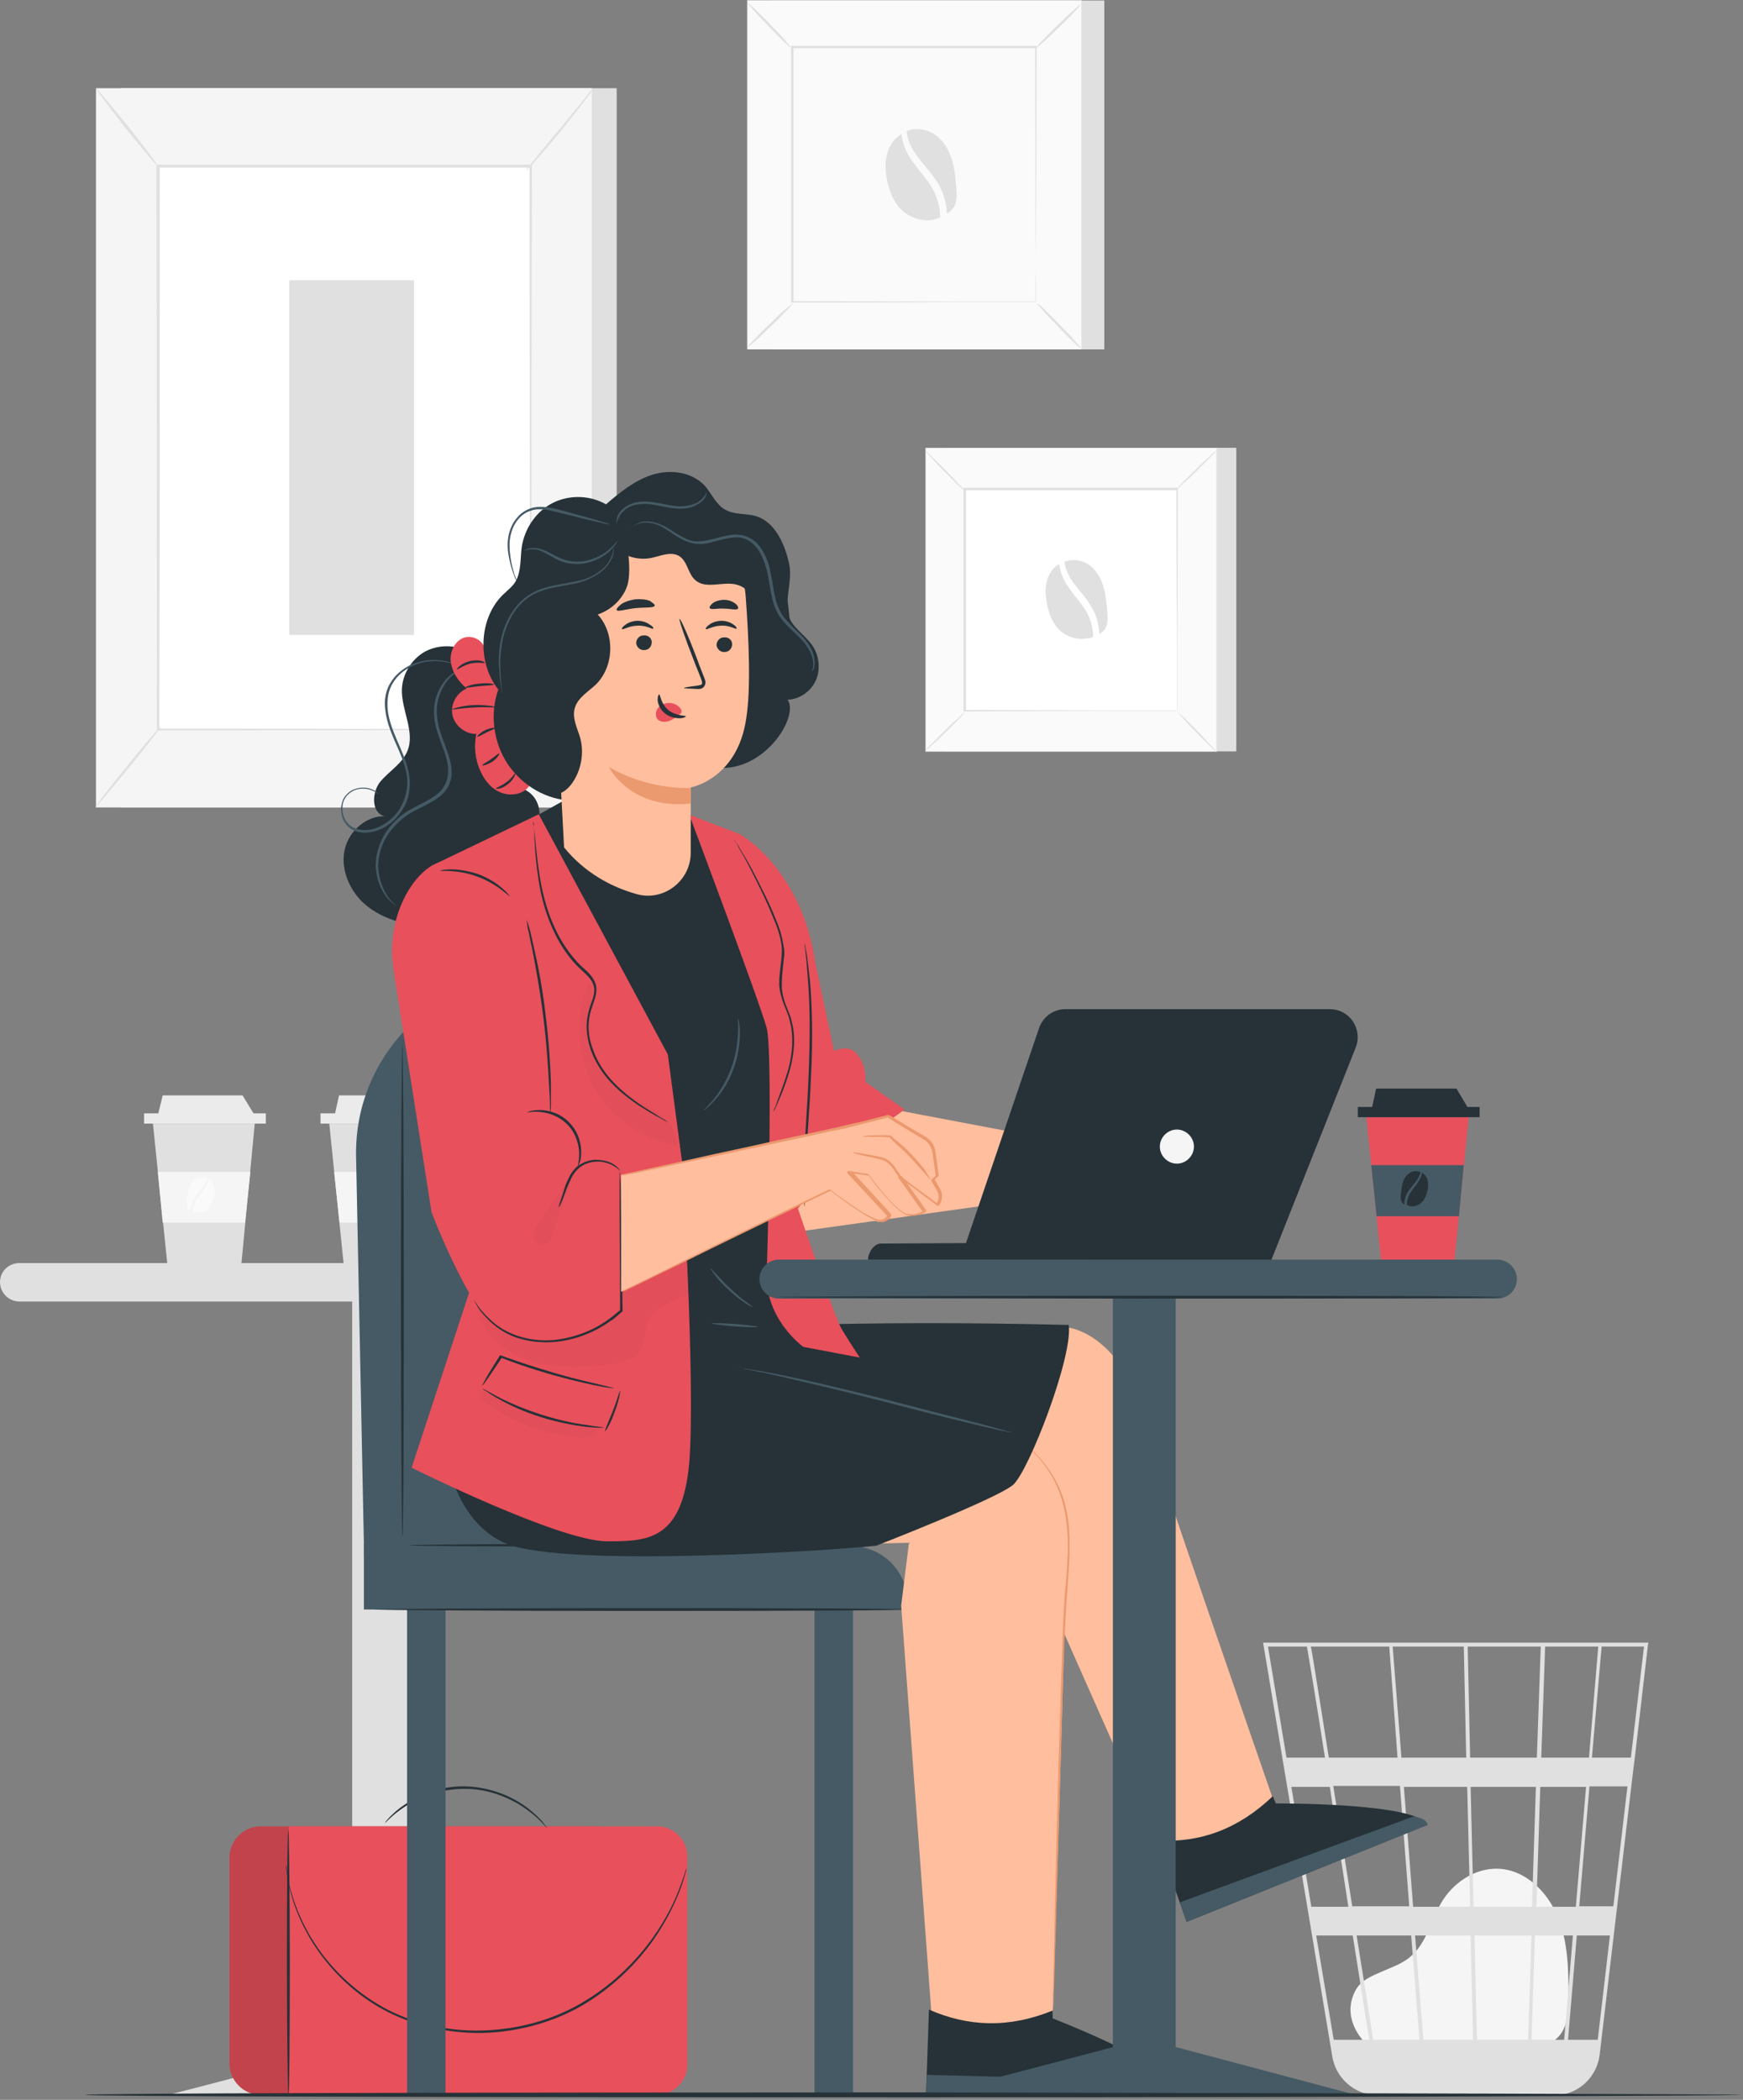 <svg width="416" height="501" viewBox="0 0 416 501" fill="none" xmlns="http://www.w3.org/2000/svg">
<rect x="0" y="0" width="416" height="501" fill="#808080" stroke="none"/>
<path d="M4.65 301.347H175.32C177.878 301.347 179.971 303.439 179.971 305.997C179.971 308.555 177.878 310.647 175.32 310.647H98.937V488.293L141.721 499.686H98.937H84.056H40.459C41.156 499.686 84.056 488.293 84.056 488.293V310.531H4.65C2.093 310.531 0 308.438 0 305.881C0 303.323 2.093 301.347 4.65 301.347Z" fill="#E0E0E0"/>
<path d="M60.803 268.096L57.548 302.16H39.993L36.505 268.096H60.803Z" fill="#E0E0E0"/>
<path d="M34.382 268.074H63.447V265.633H34.382V268.074Z" fill="#EBEBEB"/>
<path d="M57.896 261.353L60.803 266.12H37.667L38.83 261.353H57.896Z" fill="#EBEBEB"/>
<path d="M59.756 279.606L58.478 291.697H38.83L37.667 279.606H59.756Z" fill="#F5F5F5"/>
<path d="M46.156 289.023C46.156 288.093 46.389 287.047 47.086 286.001C47.551 285.187 48.133 284.605 48.598 283.908C49.063 283.21 49.411 282.629 49.644 282.048C49.76 281.699 49.76 281.466 49.76 281.234C49.76 281.234 49.877 281.234 49.877 281.35C50.574 281.815 51.039 282.513 51.155 283.327C51.272 284.14 51.272 284.954 51.039 285.768C50.807 286.698 50.458 287.628 49.76 288.326C48.947 289.14 47.784 289.488 46.738 289.256C46.505 289.256 46.389 289.14 46.156 289.023Z" fill="#FAFAFA"/>
<path d="M44.645 286.349C44.761 285.303 44.878 284.14 45.227 283.21C45.692 282.164 46.505 281.234 47.552 281.001C47.901 280.885 48.598 280.885 49.296 281.117C49.296 281.35 49.179 281.699 49.063 281.931C48.831 282.512 48.482 283.094 48.017 283.675C47.552 284.256 46.971 284.954 46.389 285.768C45.808 286.582 45.575 287.512 45.459 288.325C45.459 288.558 45.459 288.674 45.459 288.907C45.227 288.79 44.994 288.558 44.761 288.209C44.529 287.628 44.645 287.047 44.645 286.349Z" fill="#FAFAFA"/>
<path d="M102.889 268.096L99.634 302.16H82.079L78.591 268.096H102.889Z" fill="#E0E0E0"/>
<path d="M76.494 268.074H105.559V265.633H76.494V268.074Z" fill="#EBEBEB"/>
<path d="M99.983 261.353L102.89 266.12H79.87L80.916 261.353H99.983Z" fill="#EBEBEB"/>
<path d="M101.842 279.606L100.68 291.697H81.032L79.753 279.606H101.842Z" fill="#F5F5F5"/>
<path d="M88.242 289.023C88.242 288.093 88.475 287.047 89.172 286.001C89.637 285.187 90.219 284.605 90.684 283.908C91.149 283.21 91.498 282.629 91.73 282.048C91.846 281.699 91.846 281.466 91.846 281.234C91.846 281.234 91.963 281.234 91.963 281.35C92.66 281.815 93.125 282.513 93.241 283.327C93.358 284.14 93.358 284.954 93.125 285.768C92.893 286.698 92.544 287.628 91.846 288.326C91.032 289.14 89.87 289.488 88.823 289.256C88.707 289.256 88.475 289.14 88.242 289.023Z" fill="#FAFAFA"/>
<path d="M86.731 286.349C86.847 285.303 86.964 284.14 87.312 283.21C87.778 282.164 88.591 281.234 89.638 281.001C89.987 280.885 90.684 280.885 91.382 281.117C91.382 281.35 91.265 281.699 91.149 281.931C90.917 282.512 90.568 283.094 90.103 283.675C89.638 284.256 89.056 284.954 88.475 285.768C87.894 286.582 87.661 287.512 87.545 288.325C87.545 288.558 87.545 288.674 87.545 288.907C87.312 288.79 87.08 288.558 86.847 288.209C86.615 287.628 86.731 287.047 86.731 286.349Z" fill="#FAFAFA"/>
<path d="M147.185 21.043H28.832V192.643H147.185V21.043Z" fill="#E0E0E0"/>
<path d="M141.257 21.043H22.904V192.643H141.257V21.043Z" fill="#F5F5F5"/>
<path d="M126.608 39.644H37.669V174.041H126.608V39.644Z" fill="white"/>
<path d="M126.608 174.041C126.608 174.041 126.608 173.809 126.608 173.344C126.608 172.879 126.608 172.297 126.608 171.484C126.608 169.74 126.608 167.298 126.608 164.159C126.608 157.765 126.608 148.348 126.492 136.489C126.492 112.772 126.376 79.173 126.376 39.645L126.724 39.993C99.519 39.993 69.408 39.993 37.785 39.993L38.134 39.645C38.134 90.334 38.134 137.071 38.018 174.041L37.785 173.809C64.874 173.809 87.08 173.925 102.542 173.925C110.332 173.925 116.261 173.925 120.446 174.041C122.539 174.041 124.05 174.041 125.097 174.041C126.027 174.041 126.608 174.041 126.608 174.041C126.608 174.041 126.027 174.041 124.98 174.041C123.934 174.041 122.306 174.041 120.33 174.041C116.261 174.041 110.215 174.041 102.542 174.158C87.08 174.158 64.758 174.274 37.669 174.274H37.437V174.041C37.437 137.071 37.437 90.334 37.32 39.645V39.296H37.669C69.292 39.296 99.403 39.296 126.608 39.296H126.957V39.645C126.841 79.289 126.841 112.888 126.841 136.606C126.841 148.464 126.724 157.765 126.724 164.275C126.724 167.414 126.724 169.972 126.724 171.6C126.724 172.414 126.724 172.995 126.724 173.46C126.608 173.809 126.608 174.041 126.608 174.041Z" fill="#E0E0E0"/>
<path d="M141.606 21.043C141.723 21.043 140.909 22.322 139.514 24.066C138.119 25.926 136.142 28.367 133.933 31.158C131.724 33.832 129.632 36.273 128.12 38.017C126.609 39.761 125.563 40.691 125.563 40.691C125.446 40.575 126.376 39.528 127.771 37.785C129.399 35.808 131.259 33.483 133.468 30.925C135.677 28.251 137.537 25.926 139.165 23.95C140.676 21.973 141.606 20.927 141.606 21.043Z" fill="#E0E0E0"/>
<path d="M127.072 173.576C131.49 180.552 136.722 187.179 142.535 192.992L127.072 173.576Z" fill="white"/>
<path d="M142.535 192.992C142.419 193.108 141.372 192.178 139.861 190.55C138.233 188.923 136.141 186.598 134.048 183.924C131.839 181.25 130.095 178.692 128.932 176.715C127.77 174.855 127.072 173.576 127.072 173.576C127.189 173.576 128.002 174.623 129.281 176.483C130.56 178.343 132.42 180.785 134.513 183.459C136.606 186.133 138.698 188.458 140.21 190.202C141.721 191.946 142.651 192.992 142.535 192.992Z" fill="#E0E0E0"/>
<path d="M22.903 192.527C28.019 186.133 33.251 179.738 38.366 173.344L22.903 192.527Z" fill="white"/>
<path d="M38.366 173.344C38.482 173.46 35.111 177.878 30.809 183.11C26.507 188.341 22.903 192.643 22.787 192.527C22.671 192.411 26.042 187.993 30.344 182.761C34.646 177.413 38.25 173.228 38.366 173.344Z" fill="#E0E0E0"/>
<path d="M22.902 21.043C23.019 20.927 26.39 24.996 30.459 29.995C34.529 35.111 37.668 39.296 37.435 39.412C37.319 39.528 33.947 35.459 29.878 30.46C25.925 25.345 22.786 21.159 22.902 21.043Z" fill="#E0E0E0"/>
<path d="M98.821 66.85H69.059V151.487H98.821V66.85Z" fill="#E0E0E0"/>
<path d="M263.564 0.116H183.81V83.359H263.564V0.116Z" fill="#E0E0E0"/>
<path d="M258.097 0.116H178.343V83.358H258.097V0.116Z" fill="#FAFAFA"/>
<path d="M258.214 83.242H178.343V0H258.214V83.242ZM178.459 83.242H258.214V0.116H178.459V83.242Z" fill="#E0E0E0"/>
<path d="M247.518 11.277H189.155V72.081H247.518V11.277Z" fill="#FAFAFA"/>
<path d="M189.155 72.43C189.155 72.43 188.69 73.128 187.76 74.058C186.83 74.988 185.551 76.383 184.039 77.778C182.528 79.173 181.249 80.568 180.203 81.382C179.157 82.196 178.575 82.894 178.459 82.777C178.459 82.777 178.924 82.08 179.854 81.15C180.784 80.22 182.063 78.825 183.574 77.429C185.086 76.034 186.365 74.639 187.411 73.825C188.457 73.011 189.039 72.43 189.155 72.43Z" fill="#E0E0E0"/>
<path d="M247.52 72.314C247.52 72.314 248.217 72.779 249.147 73.709C250.077 74.639 251.472 75.918 252.868 77.429C254.263 78.941 255.658 80.219 256.472 81.266C257.402 82.312 257.983 82.894 257.867 83.01C257.867 83.01 257.169 82.545 256.239 81.615C255.309 80.685 253.914 79.406 252.519 77.894C251.124 76.383 249.729 75.104 248.915 74.058C247.985 73.011 247.403 72.43 247.52 72.314Z" fill="#E0E0E0"/>
<path d="M247.286 11.393C247.286 11.393 247.751 10.696 248.681 9.766C249.611 8.836 250.89 7.441 252.402 6.046C253.913 4.65 255.192 3.255 256.238 2.441C257.285 1.511 257.866 0.93 257.982 1.046C257.982 1.046 257.517 1.744 256.587 2.674C255.657 3.604 254.378 4.999 252.867 6.394C251.355 7.789 250.076 9.185 249.03 9.998C247.984 10.928 247.402 11.51 247.286 11.393Z" fill="#E0E0E0"/>
<path d="M188.923 11.51C188.923 11.51 188.226 11.045 187.296 10.115C186.366 9.185 184.971 7.906 183.575 6.394C182.18 4.883 180.785 3.604 179.971 2.558C179.041 1.511 178.46 0.93 178.576 0.814C178.576 0.814 179.274 1.279 180.204 2.209C181.134 3.139 182.529 4.418 183.924 5.929C185.319 7.441 186.714 8.72 187.528 9.766C188.342 10.812 189.04 11.51 188.923 11.51Z" fill="#E0E0E0"/>
<path d="M247.286 72.081C247.286 72.081 247.286 71.965 247.286 71.732C247.286 71.5 247.286 71.267 247.286 70.919C247.286 70.105 247.286 69.058 247.286 67.663C247.286 64.757 247.286 60.571 247.17 55.224C247.17 44.528 247.054 29.414 247.054 11.277L247.286 11.51C230.312 11.51 210.316 11.51 189.156 11.51L189.389 11.277C189.389 33.599 189.389 54.526 189.389 72.081L189.156 71.849C206.595 71.849 221.128 71.965 231.243 71.965C236.358 71.965 240.311 71.965 243.101 71.965C244.496 71.965 245.543 71.965 246.24 71.965C246.589 71.965 246.821 71.965 247.054 71.965C247.17 72.081 247.286 72.081 247.286 72.081C247.286 72.081 247.17 72.081 247.054 72.081C246.821 72.081 246.589 72.081 246.24 72.081C245.543 72.081 244.496 72.081 243.101 72.081C240.311 72.081 236.358 72.081 231.359 72.081C221.128 72.081 206.595 72.197 189.04 72.197H188.808V71.965C188.808 54.293 188.808 33.483 188.808 11.161V10.928H189.04C210.316 10.928 230.196 10.928 247.17 10.928H247.403V11.161C247.403 29.414 247.286 44.644 247.286 55.34C247.286 60.688 247.286 64.873 247.17 67.663C247.17 69.058 247.17 70.105 247.17 70.919C247.17 71.267 247.17 71.5 247.17 71.732C247.286 71.965 247.286 72.081 247.286 72.081Z" fill="#E0E0E0"/>
<path d="M224.383 51.852C224.383 49.411 223.685 46.737 222.058 44.179C220.779 42.203 219.267 40.575 218.105 38.947C216.826 37.32 216.012 35.576 215.547 34.065C215.315 33.251 215.198 32.553 215.198 31.972C215.082 32.088 214.966 32.088 214.85 32.204C213.106 33.367 211.943 35.227 211.594 37.32C211.129 39.296 211.362 41.505 211.827 43.482C212.408 45.923 213.338 48.248 215.082 49.992C217.059 51.968 220.081 52.899 222.872 52.434C223.337 52.201 223.918 52.085 224.383 51.852Z" fill="#E0E0E0"/>
<path d="M228.22 44.644C227.987 41.854 227.755 39.064 226.592 36.506C225.546 33.948 223.337 31.623 220.663 31.042C219.849 30.809 217.989 30.577 216.361 31.274C216.478 31.855 216.594 32.669 216.826 33.483C217.291 34.878 218.221 36.506 219.5 38.017C220.663 39.645 222.291 41.273 223.569 43.249C224.848 45.225 225.662 47.55 225.895 49.643C225.895 50.108 226.011 50.573 226.011 51.038C226.708 50.573 227.29 49.992 227.755 49.294C228.452 47.899 228.336 46.272 228.22 44.644Z" fill="#E0E0E0"/>
<path d="M295.068 106.843H225.544V179.273H295.068V106.843Z" fill="#E0E0E0"/>
<path d="M290.418 106.843H220.895V179.273H290.418V106.843Z" fill="#FAFAFA"/>
<path d="M290.418 179.39H220.895V106.96H290.418V179.39ZM220.895 179.273H290.302V106.843H220.895V179.273Z" fill="#E0E0E0"/>
<path d="M281.001 116.609H230.195V169.507H281.001V116.609Z" fill="white"/>
<path d="M230.194 169.973C230.194 169.973 229.729 170.554 228.916 171.484C228.102 172.298 226.939 173.46 225.66 174.739C224.381 176.018 223.219 177.064 222.289 177.878C221.475 178.692 220.894 179.157 220.777 179.157C220.777 179.157 221.242 178.576 222.056 177.762C222.87 176.948 224.033 175.786 225.312 174.507C226.59 173.228 227.753 172.065 228.683 171.368C229.613 170.321 230.194 169.856 230.194 169.973Z" fill="#E0E0E0"/>
<path d="M281.002 169.856C281.002 169.856 281.583 170.321 282.513 171.135C283.327 171.949 284.49 173.111 285.769 174.39C287.047 175.669 288.094 176.832 288.908 177.762C289.721 178.575 290.186 179.157 290.186 179.273C290.186 179.273 289.605 178.808 288.791 177.994C287.978 177.18 286.815 176.018 285.536 174.739C284.257 173.46 283.095 172.297 282.397 171.367C281.467 170.437 281.002 169.856 281.002 169.856Z" fill="#E0E0E0"/>
<path d="M280.884 116.725C280.884 116.725 281.349 116.144 282.163 115.214C282.976 114.4 284.139 113.237 285.418 111.959C286.697 110.68 287.859 109.633 288.789 108.82C289.603 108.006 290.185 107.541 290.301 107.541C290.301 107.541 289.836 108.122 289.022 108.936C288.208 109.75 287.046 110.912 285.767 112.191C284.488 113.47 283.325 114.633 282.395 115.33C281.465 116.376 280.884 116.841 280.884 116.725Z" fill="#E0E0E0"/>
<path d="M230.08 116.958C230.08 116.958 229.499 116.493 228.569 115.679C227.755 114.865 226.592 113.702 225.313 112.424C224.035 111.145 222.988 109.982 222.174 109.052C221.361 108.238 220.896 107.657 220.896 107.541C220.896 107.541 221.477 108.006 222.291 108.82C223.104 109.633 224.267 110.796 225.546 112.075C226.825 113.354 227.987 114.516 228.685 115.446C229.731 116.26 230.196 116.841 230.08 116.958Z" fill="#E0E0E0"/>
<path d="M280.886 169.624C280.886 169.624 280.886 169.507 280.886 169.391C280.886 169.159 280.886 168.926 280.886 168.694C280.886 167.996 280.886 167.066 280.886 165.787C280.886 163.229 280.886 159.625 280.886 154.975C280.886 145.674 280.77 132.537 280.77 116.725L281.002 116.958C266.237 116.958 248.798 116.958 230.313 116.958L230.545 116.725C230.545 136.141 230.545 154.394 230.545 169.624L230.313 169.391C245.543 169.391 258.099 169.507 266.935 169.507C271.352 169.507 274.84 169.507 277.282 169.507C278.444 169.507 279.374 169.507 279.956 169.507C280.304 169.507 280.537 169.507 280.653 169.507C280.77 169.624 280.886 169.624 280.886 169.624C280.886 169.624 280.77 169.624 280.653 169.624C280.537 169.624 280.304 169.624 279.956 169.624C279.374 169.624 278.444 169.624 277.282 169.624C274.957 169.624 271.469 169.624 267.051 169.624C258.215 169.624 245.426 169.624 230.196 169.74H229.964V169.507C229.964 154.161 229.964 136.024 229.964 116.609V116.376H230.196C248.682 116.376 266.005 116.376 280.886 116.376H281.118V116.609C281.118 132.537 281.002 145.79 281.002 155.091C281.002 159.742 281.002 163.346 281.002 165.787C281.002 167.066 281.002 167.996 281.002 168.577C281.002 168.926 281.002 169.159 281.002 169.275C280.886 169.507 280.886 169.624 280.886 169.624Z" fill="#E0E0E0"/>
<path d="M260.889 151.952C260.889 149.859 260.308 147.418 258.913 145.325C257.866 143.697 256.471 142.186 255.425 140.675C254.379 139.28 253.565 137.768 253.216 136.489C252.983 135.792 252.867 135.21 252.867 134.629C252.751 134.629 252.635 134.745 252.518 134.745C251.007 135.675 250.077 137.419 249.728 139.163C249.379 140.907 249.612 142.767 249.961 144.511C250.426 146.604 251.24 148.697 252.751 150.208C254.495 151.952 257.169 152.766 259.494 152.301C260.075 152.301 260.424 152.184 260.889 151.952Z" fill="#E0E0E0"/>
<path d="M264.261 145.674C264.029 143.232 263.796 140.791 262.866 138.582C261.936 136.373 260.076 134.28 257.751 133.815C257.053 133.583 255.425 133.467 254.03 134.048C254.147 134.629 254.263 135.211 254.495 135.908C254.96 137.187 255.658 138.466 256.821 139.861C257.867 141.256 259.262 142.651 260.308 144.511C261.471 146.255 262.052 148.232 262.285 150.092C262.285 150.441 262.401 150.906 262.401 151.254C262.982 150.906 263.564 150.441 263.912 149.743C264.494 148.58 264.377 147.069 264.261 145.674Z" fill="#E0E0E0"/>
<path d="M326.575 488.06C324.599 486.433 320.181 481.085 323.552 474.807C324.831 472.481 327.389 471.435 329.83 470.389C332.155 469.342 334.713 468.529 336.69 466.785C340.41 463.646 341.456 458.414 343.898 454.112C346.688 449.229 352.036 445.625 357.616 445.858C364.011 446.09 369.359 451.322 371.8 457.368C374.242 463.297 374.358 469.924 374.358 476.318C374.358 479.922 374.242 483.875 371.568 486.316C369.126 488.525 365.522 488.525 362.267 488.409C350.641 488.06 339.015 487.711 327.273 487.363" fill="#F5F5F5"/>
<path d="M393.425 391.913H301.463L317.972 490.618C318.669 494.92 321.808 498.291 325.761 499.454C325.878 499.454 325.994 499.454 326.11 499.57C326.343 499.686 326.691 499.686 326.924 499.802C327.505 499.919 328.203 500.035 328.784 500.035V500.151L329.249 500.035H370.289C371.103 500.035 371.8 499.919 372.498 499.802C377.381 499.105 381.217 495.152 381.799 490.153L389.821 422.141L390.169 419.467L393.308 392.494L393.425 391.913ZM376.102 454.926H366.685L367.615 426.326H378.543L376.102 454.926ZM379.357 426.21H388.426L385.054 454.81H376.916L379.357 426.21ZM352.501 486.665L351.92 461.785H365.522L364.708 486.665H352.501ZM337.736 461.785H350.99L351.571 486.665H339.713L337.736 461.785ZM338.782 486.665H327.738C326.691 479.922 325.296 471.202 323.785 461.785H336.806L338.782 486.665ZM337.271 454.926L335.062 426.326H350.176L350.873 454.926H337.271ZM351.687 454.926L350.99 426.326H366.569L365.639 454.926H351.687ZM350.873 419.35L350.292 392.843H367.731L366.801 419.35H350.873ZM349.943 419.35H334.481L332.388 392.843H349.362L349.943 419.35ZM333.551 419.35H317.158C316.577 415.63 315.995 412.259 315.53 409.12C313.786 398.424 313.205 394.355 312.856 392.843H331.574L333.551 419.35ZM334.132 426.21L336.341 454.81H322.739C322.273 451.903 321.808 448.997 321.343 445.974C320.297 439.231 319.251 432.488 318.204 426.094H334.132V426.21ZM321.808 454.926H312.973L308.206 426.326H317.391C318.669 435.162 320.297 444.928 321.808 454.926ZM322.855 461.785C324.25 470.389 325.529 478.876 326.808 486.665H318.321L314.135 461.785H322.855ZM365.522 486.665L366.336 461.785H375.404L373.312 486.665H365.522ZM367.847 419.35L368.778 392.843H381.45L379.241 419.35H367.847ZM311.926 392.843C312.275 394.82 314.019 405.167 316.228 419.35H307.043L302.625 392.843H311.926ZM381.334 486.665H374.242L376.334 461.785H384.24L381.334 486.665ZM389.239 419.35H379.938L382.264 392.843H392.378L389.239 419.35Z" fill="#E0E0E0"/>
<path d="M62.199 499.803H142.535C146.488 499.803 149.743 496.547 149.743 492.594V442.951C149.743 438.998 146.488 435.743 142.535 435.743H62.199C58.13 435.743 54.759 439.115 54.759 443.184V492.246C54.759 496.431 58.13 499.803 62.199 499.803Z" fill="#E8505B"/>
<g opacity="0.4">
<path opacity="0.4" d="M62.199 499.803H142.535C146.488 499.803 149.743 496.547 149.743 492.594V442.951C149.743 438.998 146.488 435.743 142.535 435.743H62.199C58.13 435.743 54.759 439.115 54.759 443.184V492.246C54.759 496.431 58.13 499.803 62.199 499.803Z" fill="black"/>
</g>
<path d="M68.943 499.803H156.836C160.789 499.803 164.044 496.547 164.044 492.594V442.951C164.044 438.998 160.789 435.743 156.836 435.743H68.943V499.803Z" fill="#E8505B"/>
<path d="M68.825 500.035C68.709 500.035 68.477 485.851 68.477 468.296C68.477 450.741 68.593 436.557 68.825 436.557C68.942 436.557 69.174 450.741 69.174 468.296C69.174 485.851 69.058 500.035 68.825 500.035Z" fill="#263238"/>
<path d="M91.847 434.929C91.847 434.929 91.963 434.813 92.079 434.581C92.312 434.348 92.544 433.999 92.893 433.65C93.707 432.837 94.869 431.674 96.497 430.628C99.752 428.302 105.217 425.977 111.378 426.21C117.656 426.442 122.888 429 126.027 431.442C127.655 432.72 128.817 433.883 129.515 434.697C129.864 435.162 130.096 435.511 130.329 435.743C130.445 435.976 130.561 436.092 130.561 436.092C130.445 436.208 129.05 434.116 125.795 431.79C122.656 429.465 117.424 426.907 111.378 426.791C105.333 426.675 99.985 428.768 96.73 430.976C93.474 433.069 91.963 435.046 91.847 434.929Z" fill="#263238"/>
<path d="M68.244 444.928C68.244 444.928 68.244 445.044 68.36 445.276C68.36 445.509 68.477 445.858 68.477 446.323C68.593 446.788 68.593 447.369 68.709 447.95C68.825 448.648 69.058 449.345 69.174 450.159C69.988 453.415 71.616 458.181 74.871 463.297C78.126 468.412 83.125 473.876 89.985 478.062C96.844 482.247 105.68 484.689 114.981 484.456C124.282 484.224 133.001 481.55 139.86 477.248C146.72 473.063 151.835 467.715 155.439 462.832C159.043 457.833 161.136 453.415 162.299 450.159C162.88 448.532 163.345 447.369 163.577 446.439C163.694 446.09 163.81 445.741 163.926 445.509C164.043 445.276 164.043 445.16 164.043 445.16C164.043 445.16 164.043 445.276 163.926 445.509C163.81 445.741 163.81 446.09 163.694 446.555C163.461 447.485 163.112 448.648 162.531 450.276C161.369 453.531 159.276 458.065 155.788 463.064C152.184 468.063 147.069 473.411 140.209 477.713C133.35 482.015 124.514 484.805 115.097 485.037C105.68 485.154 96.728 482.712 89.868 478.527C82.893 474.341 77.894 468.645 74.638 463.529C71.383 458.298 69.755 453.531 69.058 450.159C68.942 449.345 68.709 448.532 68.593 447.95C68.477 447.253 68.477 446.788 68.36 446.323C68.36 445.858 68.244 445.625 68.244 445.276C68.244 445.044 68.244 444.928 68.244 444.928Z" fill="#263238"/>
<path d="M86.846 368.196L84.986 275.885C84.521 252.168 103.588 232.637 127.421 232.52C150.789 232.52 169.856 251.355 169.972 274.723L170.437 368.08L86.846 371.684" fill="#455A64"/>
<path d="M86.848 384.008H216.943C216.943 375.288 211.13 368.778 202.41 368.778L86.848 368.312V384.008Z" fill="#455A64"/>
<path d="M194.401 499.704H203.586V383.909H194.401V499.704Z" fill="#455A64"/>
<path d="M97.152 499.704H106.337L106.337 383.909H97.152L97.152 499.704Z" fill="#455A64"/>
<path d="M97.542 368.661C97.542 368.545 121.724 368.312 151.603 368.312C181.482 368.312 205.664 368.429 205.664 368.661C205.664 368.777 181.482 369.01 151.603 369.01C121.724 369.01 97.542 368.894 97.542 368.661Z" fill="#263238"/>
<path d="M89.056 384.007C89.056 383.891 117.539 383.659 152.534 383.659C187.644 383.659 216.012 383.775 216.012 384.007C216.012 384.24 187.528 384.356 152.534 384.356C117.539 384.356 89.056 384.124 89.056 384.007Z" fill="#263238"/>
<path d="M96.031 249.029C96.148 249.029 96.38 275.42 96.38 307.857C96.38 340.41 96.264 366.685 96.031 366.685C95.915 366.685 95.683 340.294 95.683 307.857C95.683 275.42 95.915 249.029 96.031 249.029Z" fill="#263238"/>
<path d="M174.041 316.46C174.041 316.46 247.285 316.111 252.982 316.46C263.329 317.041 270.188 328.551 271.584 334.481C272.979 340.41 304.95 432.488 304.95 432.488L280.071 448.532L246.704 373.311L229.962 344.13L138.698 360.058L174.041 316.46Z" fill="#FFBE9D"/>
<path d="M230.428 341.34C230.428 341.34 243.914 341.34 251.238 352.152C255.54 358.546 254.028 369.824 254.145 378.427C254.261 390.053 251.238 480.62 251.238 480.62C242.635 486.781 232.985 487.479 222.522 483.293L215.081 383.077L216.941 368.08L167.066 369.242C167.066 369.242 158.23 352.617 170.554 339.363C172.065 337.736 230.428 341.34 230.428 341.34Z" fill="#FFBE9D"/>
<path d="M236.822 341.805C236.822 341.805 236.938 341.805 237.171 341.805C237.403 341.805 237.868 341.921 238.217 341.921C239.147 342.154 240.542 342.502 242.286 343.316C243.914 344.13 245.89 345.409 247.75 347.385C249.61 349.362 251.354 351.803 252.749 354.826C254.145 357.849 254.958 361.453 255.191 365.406C255.423 369.359 255.191 373.544 254.842 377.846C254.493 382.263 254.261 386.798 254.028 391.564C253.912 396.331 253.679 401.214 253.563 406.329C252.982 426.559 252.401 444.811 252.052 458.065C251.819 464.692 251.703 470.04 251.587 473.76C251.471 475.62 251.471 477.015 251.471 478.062C251.471 478.527 251.471 478.876 251.354 479.224C251.354 479.457 251.354 479.573 251.354 479.573C251.354 479.573 251.354 479.457 251.354 479.224C251.354 478.992 251.354 478.527 251.354 478.062C251.354 477.015 251.354 475.62 251.354 473.76C251.471 470.04 251.587 464.692 251.703 458.065C252.052 444.811 252.401 426.559 253.098 406.329C253.214 401.33 253.447 396.331 253.563 391.564C253.796 386.798 253.912 382.147 254.377 377.846C254.726 373.428 255.075 369.359 254.726 365.406C254.493 361.569 253.679 357.965 252.401 354.942C251.122 351.92 249.378 349.478 247.634 347.502C245.89 345.642 243.914 344.246 242.402 343.433C238.914 342.037 236.705 341.921 236.822 341.805Z" fill="#EB996E"/>
<path d="M251.237 479.69V481.55C251.237 481.55 282.511 493.757 282.976 499.686L221.01 500.035L221.707 479.457C231.008 483.526 240.658 483.991 251.237 479.69Z" fill="#263238"/>
<path d="M221.01 500.035L221.242 495.036L280.535 496.547C280.535 496.547 283.325 497.71 282.976 499.686L221.01 500.035Z" fill="#455A64"/>
<path d="M303.788 428.535L304.486 430.279C304.486 430.279 338.085 430.046 340.642 435.394L283.21 458.53L276.351 439.115C286.349 439.696 295.533 436.441 303.788 428.535Z" fill="#263238"/>
<path d="M283.211 458.53L281.583 453.88L337.272 433.418C337.272 433.418 340.294 433.534 340.759 435.394L283.211 458.53Z" fill="#455A64"/>
<path d="M304.718 430.395C304.834 430.628 303.439 431.325 302.393 432.836C301.346 434.232 301.114 435.743 300.765 435.743C300.532 435.743 300.184 433.999 301.463 432.255C302.858 430.395 304.718 430.046 304.718 430.395Z" fill="#263238"/>
<path d="M256.935 272.979L268.096 274.723L275.304 284.837L273.211 292.511L271.932 292.976L272.165 295.882C272.281 297.161 271.583 298.324 270.537 299.021L264.724 289.023L267.165 299.254C267.165 299.254 265.77 299.835 263.213 298.556C260.771 297.277 258.097 286 258.097 286L254.261 283.559L258.097 296.115C258.097 296.115 256.935 297.393 254.842 297.277C252.749 297.161 248.331 285.767 248.331 285.767L190.085 293.906L189.969 286.349L204.036 262.98L256.935 272.979Z" fill="#FFBE9D"/>
<path d="M111.609 155.44C108.47 153.696 104.401 153.812 101.262 155.556C98.123 157.416 96.031 160.904 95.914 164.508C95.798 169.507 99.17 174.739 97.193 179.273C95.914 182.296 92.775 184.04 90.683 186.598C88.706 189.155 88.59 194.038 91.845 194.736C87.427 194.62 83.358 198.224 82.312 202.525C81.266 206.827 83.01 211.477 86.032 214.733C89.055 217.872 93.357 219.732 97.775 220.546C103.936 221.592 110.796 220.546 115.562 216.36C120.213 212.175 121.84 204.385 118.004 199.386C120.562 201.595 124.863 201.246 127.188 198.689C129.397 196.131 129.281 191.829 126.84 189.504C125.096 187.876 122.538 187.295 120.678 185.784C118.004 183.691 116.957 180.203 117.074 176.832C117.19 173.46 118.353 170.321 119.515 167.182" fill="#263238"/>
<path d="M94.753 216.244C94.753 216.244 93.823 215.779 92.66 214.5C91.497 213.221 90.102 210.896 89.753 207.641C89.405 204.502 90.451 200.433 93.125 197.177C94.52 195.55 96.148 194.038 98.24 192.992C100.217 191.829 102.426 191.016 104.286 189.504C105.216 188.807 105.914 187.877 106.379 186.83C106.844 185.784 106.96 184.738 106.96 183.575C106.844 181.366 106.03 179.273 105.332 177.413C104.635 175.437 103.937 173.577 103.705 171.716C103.472 169.856 103.588 167.996 104.053 166.485C104.984 163.346 106.844 161.369 108.355 160.439C109.169 159.974 109.866 159.742 110.331 159.742C110.564 159.742 110.797 159.742 110.913 159.742C111.029 159.742 111.145 159.742 111.145 159.742C111.145 159.858 110.099 159.742 108.588 160.672C107.192 161.602 105.449 163.694 104.635 166.717C104.17 168.229 104.17 169.972 104.402 171.716C104.635 173.577 105.332 175.437 106.03 177.297C106.727 179.273 107.657 181.366 107.774 183.691C107.89 184.854 107.657 186.133 107.192 187.179C106.727 188.342 105.914 189.272 104.867 190.085C102.891 191.597 100.682 192.527 98.706 193.573C96.729 194.62 95.101 196.015 93.706 197.642C91.032 200.781 89.986 204.618 90.335 207.757C90.683 210.896 91.962 213.221 93.009 214.5C93.939 215.663 94.753 216.244 94.753 216.244Z" fill="#455A64"/>
<path d="M255.076 316.112C231.475 315.53 208.572 315.53 186.599 316.228L186.831 316.112L194.505 244.379L164.974 194.503L142.304 190.899H134.747L128.701 194.271C121.144 200.898 107.077 215.198 107.077 215.779C107.077 216.477 125.795 307.276 125.795 307.276L136.956 318.204L105.449 340.41C105.449 340.41 106.147 362.267 120.912 368.312C135.677 374.242 201.48 369.708 209.153 368.777C209.153 368.777 237.87 357.616 241.822 354.245C245.659 350.757 256.122 323.552 255.076 316.112Z" fill="#263238"/>
<path d="M176.251 326.226C176.251 326.226 176.483 326.226 176.949 326.342C177.414 326.458 178.111 326.575 178.925 326.691C180.553 326.923 182.994 327.388 186.017 327.97C191.946 329.132 200.201 331.109 209.153 333.318C218.105 335.643 226.243 337.736 232.172 339.247C235.079 339.945 237.404 340.642 239.148 341.107C239.962 341.34 240.543 341.456 241.008 341.572C241.473 341.688 241.705 341.805 241.705 341.805C241.705 341.805 241.473 341.805 241.008 341.688C240.543 341.572 239.845 341.456 239.031 341.34C237.404 340.991 234.962 340.41 232.056 339.712C226.127 338.317 217.988 336.224 209.036 333.899C200.084 331.574 191.83 329.714 185.901 328.318C182.878 327.621 180.553 327.156 178.809 326.807C177.995 326.691 177.414 326.458 176.949 326.342C176.483 326.342 176.251 326.226 176.251 326.226Z" fill="#455A64"/>
<path d="M169.857 315.763C169.857 315.647 172.299 315.646 175.438 315.879C178.461 316.112 180.902 316.46 180.902 316.577C180.902 316.693 178.461 316.693 175.322 316.46C172.299 316.228 169.857 315.879 169.857 315.763Z" fill="#455A64"/>
<path d="M169.624 302.625C169.74 302.509 171.6 304.95 174.391 307.508C177.065 310.066 179.739 311.693 179.622 311.81C179.506 311.926 176.832 310.531 174.042 307.857C171.135 305.299 169.508 302.741 169.624 302.625Z" fill="#455A64"/>
<path d="M167.997 264.957C167.881 264.841 168.927 263.911 170.322 262.283C171.717 260.539 173.345 257.982 174.508 254.842C175.67 251.703 176.019 248.681 176.135 246.472C176.252 244.263 176.019 242.984 176.135 242.868C176.135 242.868 176.252 243.216 176.368 243.798C176.484 244.379 176.6 245.309 176.6 246.472C176.6 248.681 176.252 251.82 175.089 254.959C173.926 258.214 172.182 260.772 170.671 262.399C169.974 263.213 169.276 263.911 168.811 264.26C168.346 264.725 167.997 264.957 167.997 264.957Z" fill="#455A64"/>
<path d="M176.599 199.037C184.853 204.153 192.527 215.314 194.503 229.265L199.037 250.773C199.037 250.773 202.525 248.913 204.618 251.587C207.059 254.61 206.478 258.098 206.478 258.098L215.895 264.724L200.781 275.653L190.434 288.325C190.434 288.325 199.27 314.368 200.781 316.925C202.292 319.483 205.199 323.901 205.199 323.901L191.713 321.343C191.713 321.343 182.528 314.716 182.993 303.788C183.342 292.859 184.388 250.89 182.993 245.309C181.598 239.845 164.508 194.387 164.508 194.387L176.599 199.037Z" fill="#E8505B"/>
<path d="M192.061 287.976C192.061 287.976 192.061 287.744 191.945 287.395C191.945 286.93 191.828 286.349 191.828 285.535C191.712 283.907 191.712 281.582 191.828 278.792C191.945 273.095 192.642 265.305 192.991 256.586C193.34 247.983 193.34 240.077 192.875 234.38C192.642 231.59 192.526 229.265 192.293 227.637C192.177 226.94 192.177 226.242 192.061 225.777C192.061 225.312 192.061 225.196 192.061 225.079C192.061 225.079 192.177 225.312 192.177 225.661C192.293 226.126 192.293 226.707 192.526 227.521C192.758 229.032 192.991 231.358 193.34 234.264C193.805 239.961 194.037 247.866 193.572 256.47C193.224 265.189 192.526 272.979 192.177 278.675C192.061 281.466 192.061 283.791 192.061 285.419C192.061 286.116 192.061 286.814 192.061 287.279C192.061 287.744 192.061 287.976 192.061 287.976Z" fill="#263238"/>
<path d="M175.319 200.549C175.319 200.549 175.435 200.781 175.784 201.13C176.017 201.479 176.365 202.06 176.83 202.874C177.76 204.385 179.039 206.478 180.434 209.268C181.83 212.058 183.573 215.314 185.085 219.15C185.899 221.01 186.596 223.103 186.945 225.312C187.061 225.893 187.178 226.475 187.178 227.056V227.986L187.061 228.8C186.945 229.963 186.829 231.125 186.712 232.288C186.596 233.45 186.596 234.613 186.596 235.776C186.712 236.938 186.945 237.984 187.294 239.031C187.643 240.077 188.108 241.123 188.456 242.054C188.689 242.519 188.805 243.1 188.921 243.565C189.038 244.03 189.154 244.611 189.27 245.076C189.968 249.262 189.154 252.982 188.34 255.889C187.41 258.911 186.48 261.237 185.782 262.748C185.434 263.562 185.201 264.143 184.969 264.608C184.736 265.073 184.62 265.189 184.62 265.189C184.62 265.189 184.62 264.957 184.852 264.492C185.085 264.027 185.317 263.445 185.55 262.632C186.131 261.004 187.061 258.679 187.991 255.656C188.805 252.75 189.503 249.029 188.805 244.96C188.689 244.495 188.573 243.914 188.456 243.449C188.34 242.984 188.224 242.402 187.991 241.937C187.643 240.891 187.178 239.961 186.829 238.915C186.48 237.868 186.131 236.706 186.015 235.543C185.899 234.38 186.015 233.218 186.131 231.939C186.364 229.614 186.829 227.289 186.48 225.196C186.131 222.987 185.434 221.01 184.62 219.15C183.108 215.314 181.481 212.058 180.086 209.268C178.691 206.478 177.528 204.269 176.598 202.758C176.249 202.06 175.9 201.479 175.668 201.014C175.319 200.781 175.203 200.549 175.319 200.549Z" fill="#263238"/>
<path d="M162.764 277.048L159.393 251.587L128.584 194.271L104.867 205.664C104.285 205.897 103.588 206.246 103.123 206.478C100.797 207.873 98.937 210.082 97.426 212.524C94.054 218.22 92.892 224.963 93.938 231.474L103.006 289.255C103.006 289.255 106.959 299.719 111.958 308.438L98.24 350.176C98.24 350.176 133.467 367.731 144.86 367.731C154.51 367.731 162.88 367.615 164.508 348.897C166.019 330.063 162.764 277.048 162.764 277.048Z" fill="#E8505B"/>
<path d="M133.351 287.977C133.235 287.977 133.7 286.814 134.281 284.954C134.63 284.024 134.862 282.861 135.444 281.699C135.909 280.536 136.722 279.141 137.885 278.211C139.164 277.281 140.559 276.816 141.954 276.699C143.349 276.699 144.512 276.932 145.442 277.281C146.372 277.629 147.07 278.211 147.418 278.56C147.767 278.908 148 279.257 148 279.257C147.883 279.373 147.186 278.327 145.326 277.629C144.396 277.281 143.349 277.048 142.07 277.164C140.792 277.281 139.513 277.629 138.35 278.56C137.188 279.49 136.49 280.652 136.025 281.815C135.444 282.977 135.095 284.024 134.746 284.954C134.048 286.93 133.467 288.093 133.351 287.977Z" fill="#263238"/>
<path d="M125.794 265.422C125.794 265.422 126.026 265.306 126.608 265.073C127.189 264.957 128.003 264.841 128.933 264.841C130.909 264.841 133.932 265.655 136.025 267.98C138.234 270.305 138.815 273.328 138.699 275.304C138.699 276.351 138.466 277.165 138.234 277.63C138.001 278.211 137.885 278.443 137.885 278.443C137.769 278.443 138.234 277.281 138.234 275.304C138.234 273.328 137.536 270.538 135.56 268.445C133.467 266.236 130.793 265.422 128.817 265.306C126.957 265.073 125.794 265.539 125.794 265.422Z" fill="#263238"/>
<path d="M125.676 219.383C125.676 219.383 125.908 219.964 126.257 221.127C126.606 222.289 126.955 223.917 127.42 226.01C128.35 230.079 129.512 235.775 130.21 242.17C131.024 248.564 131.373 254.377 131.489 258.562C131.489 260.655 131.489 262.399 131.489 263.562C131.489 264.724 131.373 265.422 131.373 265.422C131.373 265.422 131.256 264.724 131.256 263.562C131.256 262.283 131.14 260.655 131.024 258.562C130.791 254.377 130.442 248.564 129.629 242.286C128.815 235.892 127.768 230.195 126.955 226.126C126.49 224.149 126.257 222.522 125.908 221.243C125.792 219.964 125.676 219.383 125.676 219.383Z" fill="#263238"/>
<path d="M105.1 207.757C105.1 207.641 106.146 207.408 107.774 207.408C109.401 207.408 111.726 207.757 114.168 208.571C116.609 209.501 118.586 210.78 119.748 211.826C121.027 212.872 121.609 213.686 121.609 213.803C121.492 213.919 118.702 210.896 113.935 209.152C109.285 207.408 105.1 207.873 105.1 207.757Z" fill="#263238"/>
<path d="M113.121 310.298C113.121 310.298 113.354 310.531 113.586 310.88C113.935 311.345 114.284 311.926 114.865 312.624C116.144 314.019 117.888 316.111 120.911 317.623C123.817 319.134 127.77 320.064 132.188 319.716C136.489 319.251 141.256 317.739 145.325 314.716C146.371 314.019 147.185 313.205 148.115 312.507L147.999 312.74C147.999 303.439 147.883 295.068 147.883 289.023C147.883 286.116 147.883 283.675 147.883 281.931C147.883 281.117 147.883 280.536 147.883 280.071C147.883 279.606 147.883 279.373 147.883 279.373C147.883 279.373 147.883 279.606 147.999 280.071C147.999 280.536 147.999 281.233 148.115 281.931C148.115 283.675 148.232 286.116 148.232 289.023C148.348 295.068 148.464 303.439 148.58 312.74V312.856L148.464 312.972C147.534 313.67 146.72 314.6 145.674 315.181C141.489 318.204 136.606 319.832 132.188 320.181C127.77 320.529 123.585 319.599 120.678 317.972C117.655 316.344 115.911 314.251 114.632 312.74C114.051 311.926 113.702 311.345 113.47 310.88C113.237 310.531 113.121 310.298 113.121 310.298Z" fill="#263238"/>
<path d="M127.304 196.131C127.304 196.131 127.42 196.48 127.42 196.945C127.42 197.526 127.536 198.34 127.653 199.386C127.885 201.479 128.118 204.618 128.699 208.338C129.28 212.058 130.21 216.593 132.303 221.127C133.349 223.452 134.628 225.661 136.372 227.87C137.186 228.916 138.116 229.962 139.162 230.893C140.209 231.823 141.371 232.869 141.953 234.264C142.65 235.775 142.301 237.287 141.836 238.682C141.371 240.077 140.906 241.356 140.674 242.635C140.209 245.309 140.558 247.983 141.488 250.308C143.115 255.075 146.371 258.446 149.277 260.888C152.184 263.329 154.858 264.84 156.718 266.003C157.532 266.584 158.229 266.933 158.81 267.282C159.275 267.631 159.508 267.747 159.508 267.747C159.508 267.747 159.275 267.631 158.694 267.398C158.113 267.049 157.415 266.701 156.601 266.236C154.741 265.189 152.067 263.678 149.045 261.236C146.138 258.911 142.767 255.423 141.023 250.54C140.209 248.099 139.744 245.425 140.209 242.635C140.441 241.24 140.906 239.845 141.371 238.566C141.836 237.287 142.069 235.775 141.488 234.613C140.906 233.334 139.86 232.404 138.814 231.474C137.767 230.544 136.837 229.497 135.907 228.335C134.163 226.126 132.884 223.801 131.838 221.475C129.745 216.825 128.815 212.291 128.35 208.571C127.769 204.734 127.653 201.711 127.536 199.619C127.536 198.572 127.42 197.758 127.42 197.177C127.188 196.363 127.188 196.131 127.304 196.131Z" fill="#263238"/>
<g opacity="0.3">
<g opacity="0.3">
<path opacity="0.3" d="M164.391 308.787C160.206 310.531 154.974 312.158 154.044 316.576C153.812 318.088 153.928 319.599 153.463 320.994C152.3 324.366 147.999 325.296 144.395 325.645C138.349 326.226 132.187 326.458 126.374 324.598C120.561 322.738 115.33 318.32 113.935 312.391C119.166 315.646 121.608 319.367 127.77 320.297C131.141 320.878 137.535 318.669 140.791 317.623C144.046 316.576 148.115 312.158 148.115 312.158C148.348 310.996 148.115 307.275 147.883 308.438C147.766 308.787 153.463 305.183 156.253 304.136C159.625 302.858 164.275 300.649 164.275 300.649" fill="black"/>
</g>
</g>
<g opacity="0.3">
<g opacity="0.3">
<path opacity="0.3" d="M136.838 279.49C135.908 283.559 133.35 290.069 131.955 294.022C131.722 294.72 131.49 295.417 131.025 295.999C130.56 296.58 129.862 296.929 129.048 296.929C128.002 296.812 127.305 295.534 127.421 294.371C127.537 293.325 128.118 292.278 128.816 291.348C131.49 287.512 134.164 283.442 136.838 279.49Z" fill="black"/>
</g>
</g>
<g opacity="0.3">
<g opacity="0.3">
<path opacity="0.3" d="M161.368 273.211C152.997 271.7 145.44 266.236 141.488 258.795C137.535 251.238 137.186 241.937 140.674 234.148C141.604 236.822 140.906 239.728 140.674 242.519C140.325 249.61 143.697 256.702 149.51 260.771C152.067 262.632 154.974 263.794 157.415 265.771C159.857 267.747 161.949 270.654 161.484 273.793" fill="black"/>
</g>
</g>
<path d="M115.097 330.528C115.097 330.528 115.445 329.83 116.143 328.551C116.841 327.272 118.003 325.528 119.282 323.436L119.398 323.32L119.631 323.436C122.305 324.366 125.56 325.529 129.048 326.575C133.815 328.086 138.349 329.249 141.488 329.946C142.999 330.295 144.278 330.644 145.324 330.876C146.254 331.109 146.719 331.225 146.719 331.225C146.719 331.225 146.254 331.225 145.324 331.109C144.394 330.993 143.115 330.76 141.488 330.411C138.232 329.714 133.815 328.668 128.932 327.156C125.444 326.11 122.189 324.947 119.515 323.901L119.863 323.785C118.468 325.877 117.306 327.621 116.492 328.784C115.678 329.946 115.213 330.644 115.097 330.528Z" fill="#263238"/>
<path d="M144.395 341.456C144.278 341.34 145.208 339.247 146.255 336.689C147.301 334.015 147.882 331.807 147.999 331.807C148.115 331.807 147.766 334.132 146.72 336.806C145.79 339.596 144.511 341.572 144.395 341.456Z" fill="#263238"/>
<path d="M115.214 331.342C115.214 331.225 116.725 332.156 119.167 333.434C121.608 334.713 125.212 336.225 129.165 337.503C133.234 338.782 136.955 339.596 139.745 339.945C142.535 340.41 144.163 340.526 144.163 340.643C144.163 340.643 143.698 340.643 143 340.643C142.186 340.643 141.14 340.526 139.745 340.41C136.955 340.061 133.118 339.364 129.049 338.085C124.98 336.806 121.492 335.178 119.05 333.783C117.772 333.086 116.842 332.504 116.26 332.039C115.563 331.691 115.214 331.458 115.214 331.342Z" fill="#263238"/>
<g opacity="0.3">
<g opacity="0.3">
<path opacity="0.3" d="M142.303 340.643C142.652 341.34 142.303 342.27 141.606 342.619C140.908 342.968 140.094 342.968 139.281 342.968C130.794 342.619 122.423 339.596 115.68 334.365C114.982 333.783 114.285 332.853 114.866 332.156C115.331 331.574 116.261 331.923 116.842 332.388C124.864 337.039 133.816 339.945 143.001 340.991" fill="black"/>
</g>
</g>
<path d="M90.334 189.504C90.334 189.62 89.52 188.574 87.544 188.225C86.614 188.109 85.218 188.109 84.056 188.807C83.475 189.155 82.893 189.62 82.428 190.318C81.963 191.015 81.731 191.829 81.731 192.643C81.614 194.387 82.428 196.48 84.288 197.41C86.148 198.34 88.59 198.224 90.683 197.177C92.775 196.131 94.752 194.387 95.914 192.062C97.077 189.737 97.542 186.946 96.961 184.272C96.379 181.598 95.217 179.041 94.171 176.715C93.124 174.274 92.194 171.833 91.962 169.391C91.613 166.95 92.078 164.508 93.357 162.648C94.519 160.788 96.263 159.509 97.891 158.695C101.379 157.068 104.518 157.416 106.494 157.765C107.54 157.998 108.238 158.23 108.819 158.346C109.284 158.579 109.633 158.695 109.633 158.695C109.633 158.811 108.587 158.346 106.494 157.998C104.518 157.649 101.379 157.416 98.123 159.044C96.496 159.858 94.868 161.137 93.822 162.881C92.659 164.624 92.31 166.95 92.543 169.391C92.775 171.716 93.705 174.158 94.752 176.599C95.798 179.041 96.961 181.482 97.542 184.272C98.123 187.063 97.775 190.085 96.496 192.411C95.217 194.852 93.24 196.712 91.031 197.759C88.823 198.805 86.148 199.037 84.172 197.991C83.126 197.41 82.428 196.596 81.963 195.666C81.498 194.736 81.382 193.689 81.382 192.759C81.498 191.829 81.731 190.899 82.196 190.202C82.661 189.504 83.358 188.923 83.94 188.574C85.335 187.876 86.614 187.876 87.66 187.993C88.706 188.225 89.404 188.574 89.869 188.923C90.101 189.155 90.334 189.504 90.334 189.504Z" fill="#455A64"/>
<path d="M107.655 158.346C107.19 156.021 108.236 153.347 110.329 152.301C112.538 151.254 115.561 152.766 115.677 155.091L119.63 155.324C122.304 162.648 124.745 169.972 126.838 177.413C127.419 179.273 127.884 181.25 127.768 183.226C127.652 185.202 126.954 187.179 125.443 188.458C123.699 189.737 121.257 189.853 119.397 189.039C117.421 188.225 115.909 186.481 114.979 184.621C113.468 181.715 113.003 178.227 113.701 175.088C111.143 175.204 108.585 173.228 108.004 170.67C107.422 168.112 108.934 165.322 111.375 164.276C109.631 162.764 108.12 160.788 107.655 158.346Z" fill="#E8505B"/>
<path d="M136.605 191.015C130.559 190.899 124.746 187.528 121.258 182.412C117.77 177.297 116.84 170.321 118.933 164.508C113.818 158.114 114.283 147.534 119.979 141.954C121.026 140.907 122.188 140.093 123.002 138.815C124.397 136.489 124.165 133.35 124.514 130.56C125.211 126.026 128.001 121.957 131.954 119.98C135.907 118.004 140.79 118.12 144.627 120.329C147.998 117.423 151.602 114.516 155.788 113.237C159.973 111.959 165.088 112.54 168.227 115.911C169.855 117.772 170.901 120.446 173.11 121.608C175.319 122.887 177.993 122.422 180.318 123.119C184.853 124.398 187.294 129.63 188.34 134.513C189.387 139.28 186.248 145.093 189.27 148.929C190.782 150.906 192.991 152.417 194.27 154.626C195.665 157.067 195.781 160.323 194.502 162.764C193.223 165.206 190.666 166.833 187.992 166.95C190.666 170.786 183.109 183.226 172.413 183.226" fill="#263238"/>
<path d="M134.627 202.176L131.14 136.606C131.023 133.932 133 131.723 135.674 131.374L162.762 124.166C171.482 123.119 177.411 133.815 177.992 142.535C178.69 152.185 179.271 164.043 178.109 171.367C176.016 185.9 164.855 187.876 164.855 187.876C164.855 187.876 164.855 194.852 164.855 203.455C164.855 210.315 158.112 215.314 151.601 213.221C145.905 211.593 139.51 208.222 134.627 202.176Z" fill="#FFBE9D"/>
<path d="M174.739 153.696C174.739 154.626 174.041 155.556 172.995 155.556C171.949 155.672 171.135 154.859 171.019 153.928C171.019 152.998 171.716 152.068 172.762 152.068C173.809 151.952 174.739 152.65 174.739 153.696Z" fill="#263238"/>
<path d="M175.784 149.976C175.551 150.208 174.156 149.162 172.18 149.278C170.203 149.278 168.692 150.324 168.459 150.092C168.343 149.976 168.575 149.511 169.273 149.046C169.854 148.581 171.017 148.115 172.18 148.115C173.458 148.115 174.505 148.581 175.086 149.046C175.667 149.394 175.9 149.859 175.784 149.976Z" fill="#263238"/>
<path d="M155.556 153.231C155.556 154.161 154.859 155.091 153.812 155.091C152.766 155.207 151.952 154.394 151.836 153.463C151.836 152.533 152.533 151.603 153.58 151.603C154.742 151.487 155.556 152.301 155.556 153.231Z" fill="#263238"/>
<path d="M155.905 149.976C155.672 150.208 154.277 149.162 152.184 149.278C150.208 149.278 148.697 150.324 148.464 150.092C148.348 149.976 148.58 149.511 149.278 149.046C149.859 148.581 151.022 148.115 152.184 148.115C153.463 148.115 154.51 148.581 155.091 149.046C155.788 149.394 156.021 149.859 155.905 149.976Z" fill="#263238"/>
<path d="M163.229 164.159C163.229 164.043 164.508 163.81 166.484 163.578C166.949 163.462 167.531 163.462 167.531 163.113C167.647 162.764 167.414 162.183 167.182 161.601C166.717 160.323 166.136 159.044 165.671 157.765C163.462 152.184 161.95 147.65 162.183 147.65C162.415 147.534 164.392 151.952 166.484 157.532C166.949 158.927 167.531 160.206 167.996 161.485C168.228 162.066 168.577 162.764 168.228 163.462C168.112 163.81 167.763 164.159 167.414 164.275C167.066 164.392 166.833 164.392 166.601 164.392C164.508 164.275 163.229 164.275 163.229 164.159Z" fill="#263238"/>
<path d="M164.858 187.993C164.858 187.993 155.092 188.69 145.326 182.994C145.326 182.994 150.325 193.224 164.858 191.713V187.993Z" fill="#EB996E"/>
<path d="M162.416 169.042C161.718 168.112 160.439 167.531 159.16 167.763C158.346 167.879 157.416 168.344 156.951 169.042C156.486 169.74 156.37 170.786 156.835 171.484C157.416 172.181 158.463 172.414 159.509 172.065C160.439 171.832 161.253 171.135 162.067 170.553C162.299 170.321 162.532 170.205 162.648 169.972C162.648 169.623 162.648 169.275 162.416 169.042Z" fill="#E8505B"/>
<path d="M157.298 165.671C157.647 165.671 157.647 167.88 159.507 169.391C161.367 170.902 163.692 170.67 163.692 170.902C163.692 171.019 163.227 171.367 162.181 171.367C161.251 171.367 159.856 171.135 158.693 170.205C157.531 169.275 157.065 167.996 156.949 167.066C156.949 166.252 157.182 165.671 157.298 165.671Z" fill="#263238"/>
<path d="M156.252 144.511C156.02 145.093 154.043 144.86 151.718 145.093C149.393 145.325 147.417 146.023 147.184 145.558C147.068 145.325 147.417 144.86 148.114 144.279C148.812 143.698 150.091 143.233 151.486 143C152.881 142.884 154.16 143 155.09 143.349C155.904 143.93 156.369 144.279 156.252 144.511Z" fill="#263238"/>
<path d="M176.133 145.209C175.784 145.674 174.389 145.209 172.761 145.209C171.133 145.093 169.738 145.558 169.389 145.093C169.273 144.86 169.506 144.395 170.087 143.93C170.668 143.465 171.715 143.116 172.877 143.116C174.04 143.116 174.97 143.581 175.551 144.046C176.133 144.511 176.249 144.976 176.133 145.209Z" fill="#263238"/>
<path d="M143.579 123.352C143.579 126.258 144.975 129.165 147.184 131.025C149.392 132.885 152.531 133.699 155.438 133.118C157.647 132.653 160.088 131.49 162.065 132.653C164.157 133.932 164.157 136.954 166.018 138.466C168.575 140.675 172.644 138.582 175.9 139.512C178.457 140.21 179.969 142.651 181.713 144.627C183.457 146.604 185.898 148.58 188.456 147.766C188.223 145.558 188.107 143.232 187.41 141.023C186.712 138.814 185.433 136.838 183.573 135.559C182.527 134.862 181.364 134.513 180.318 133.699C178.225 132.071 177.76 129.049 176.365 126.723C174.621 123.701 171.482 121.608 167.994 121.259C165.088 121.027 162.181 121.84 159.391 121.259C157.298 120.794 155.554 119.399 153.462 119.05C149.392 118.353 145.672 121.259 142.766 124.166" fill="#263238"/>
<path d="M148.464 126.375C149.975 129.281 150.789 136.838 149.627 139.977C148.464 143.116 145.79 145.558 142.651 146.604C146.836 151.138 146.604 159.044 142.186 163.346C140.326 165.09 137.884 166.485 137.187 168.926C136.489 171.251 137.768 173.693 138.466 176.018C139.396 179.39 138.814 183.226 136.954 186.249C135.908 187.993 134.164 189.62 132.188 189.504C130.327 189.504 128.7 188.109 127.537 186.714C122.887 181.366 120.91 173.693 122.422 166.717L127.537 142.07L134.28 127.421L148.464 126.375Z" fill="#263238"/>
<path d="M119.865 165.322C119.865 165.322 119.748 165.206 119.748 164.857C119.632 164.508 119.632 164.043 119.516 163.346C119.283 162.067 119.167 160.207 119.051 157.881C119.051 155.556 119.283 152.766 120.33 149.859C121.376 146.953 123.236 143.93 126.259 141.954C129.282 139.977 132.769 139.628 135.676 139.047C137.187 138.815 138.582 138.466 139.745 138.117C141.024 137.652 142.07 137.071 143 136.373C144.861 135.094 145.791 133.467 146.139 132.188C146.488 131.025 146.372 130.211 146.372 130.211C146.372 130.211 146.604 130.909 146.372 132.188C146.139 133.467 145.093 135.211 143.233 136.606C142.303 137.303 141.14 137.885 139.861 138.466C138.582 138.931 137.187 139.28 135.676 139.512C132.769 140.094 129.282 140.442 126.491 142.302C123.585 144.163 121.841 147.069 120.795 149.859C119.748 152.65 119.516 155.324 119.4 157.649C119.4 159.974 119.516 161.718 119.632 162.997C119.748 164.624 119.865 165.322 119.865 165.322Z" fill="#455A64"/>
<path d="M125.095 131.374C125.095 131.374 125.327 131.142 126.025 130.909C126.606 130.676 127.652 130.676 128.699 130.909C131.024 131.374 133.349 133.699 136.721 133.932C140.092 134.281 142.999 132.885 144.743 131.607C146.487 130.328 147.184 129.049 147.3 129.165C147.3 129.165 147.184 129.514 146.835 129.979C146.487 130.444 145.905 131.258 144.975 131.955C143.231 133.35 140.209 134.862 136.721 134.513C134.977 134.397 133.349 133.815 132.07 133.002C130.791 132.304 129.629 131.607 128.583 131.258C126.374 130.676 125.095 131.49 125.095 131.374Z" fill="#455A64"/>
<path d="M193.806 160.207C193.69 160.207 194.271 159.277 194.039 157.649C193.806 156.021 192.644 153.812 190.435 151.72C189.389 150.673 188.11 149.627 186.947 148.232C185.784 146.837 184.854 145.093 184.389 143.116C183.924 141.14 183.576 139.047 183.227 136.955C182.762 134.862 182.064 132.769 180.785 130.909C180.088 129.979 179.274 129.281 178.344 128.816C177.414 128.351 176.367 128.119 175.321 128.235C173.228 128.351 171.252 129.049 169.276 129.514C168.345 129.746 167.299 129.863 166.369 129.746C165.439 129.746 164.509 129.398 163.579 129.049C161.951 128.351 160.556 127.305 159.277 126.491C156.836 124.747 154.278 124.398 152.65 124.864C151.836 125.096 151.255 125.445 151.023 125.677C150.674 125.91 150.558 126.142 150.558 126.142C150.558 126.142 150.558 126.142 150.674 126.026C150.79 125.91 150.79 125.794 151.023 125.677C151.371 125.329 151.836 124.98 152.767 124.631C154.394 124.05 157.068 124.515 159.626 126.142C160.905 126.956 162.3 127.886 163.811 128.584C164.625 128.933 165.439 129.165 166.369 129.165C167.299 129.165 168.229 129.049 169.159 128.816C171.136 128.468 173.112 127.654 175.321 127.538C176.484 127.538 177.646 127.654 178.693 128.235C179.739 128.7 180.669 129.514 181.367 130.444C182.762 132.304 183.576 134.629 183.924 136.722C184.389 138.815 184.622 140.907 185.087 142.884C185.552 144.744 186.366 146.488 187.528 147.767C188.691 149.162 189.854 150.208 190.9 151.255C193.109 153.347 194.271 155.672 194.388 157.416C194.504 158.23 194.388 158.928 194.271 159.393C194.271 159.625 194.155 159.742 194.039 159.858C193.806 160.207 193.806 160.207 193.806 160.207Z" fill="#455A64"/>
<path d="M168.694 117.423C168.694 117.423 168.694 117.772 168.461 118.353C168.229 118.934 167.531 119.748 166.485 120.329C165.438 121.027 164.043 121.376 162.416 121.376C160.788 121.376 159.16 121.027 157.416 120.678C155.672 120.329 154.045 120.097 152.533 120.329C151.022 120.446 149.743 121.027 148.929 121.841C148.116 122.538 147.65 123.468 147.418 124.05C147.185 124.631 147.302 124.98 147.185 124.98C147.185 124.98 147.069 124.631 147.185 123.933C147.302 123.236 147.65 122.306 148.581 121.492C149.394 120.678 150.79 119.981 152.417 119.748C154.045 119.515 155.789 119.748 157.533 120.097C159.277 120.446 160.904 120.794 162.416 120.794C163.927 120.794 165.206 120.446 166.252 119.981C167.298 119.399 167.88 118.702 168.229 118.237C168.577 117.655 168.694 117.307 168.694 117.423Z" fill="#455A64"/>
<path d="M123.236 138.582C123.236 138.582 123.003 138.117 122.654 137.187C122.306 136.257 121.84 134.862 121.492 133.118C121.143 131.374 120.91 129.165 121.608 126.84C121.957 125.677 122.538 124.515 123.352 123.585C124.166 122.538 125.328 121.724 126.723 121.259C128.119 120.794 129.514 120.911 130.676 121.027C131.955 121.259 133.118 121.492 134.28 121.841C136.489 122.422 138.466 123.003 140.21 123.468C141.837 123.933 143.116 124.282 144.162 124.631C145.093 124.863 145.674 125.096 145.558 125.096C145.558 125.096 144.976 125.096 144.046 124.863C143 124.631 141.605 124.282 139.977 123.933C138.233 123.468 136.257 123.003 133.932 122.422C132.769 122.189 131.606 121.841 130.444 121.608C129.165 121.492 127.886 121.376 126.723 121.841C124.282 122.538 122.654 124.863 122.073 126.956C121.375 129.165 121.608 131.258 121.84 133.002C122.073 134.746 122.538 136.141 122.771 137.071C123.236 138.001 123.352 138.582 123.236 138.582Z" fill="#455A64"/>
<path d="M118.353 188.109C118.353 187.993 119.631 187.528 120.91 186.598C122.189 185.668 122.887 184.389 123.003 184.505C123.119 184.505 122.654 186.016 121.259 187.063C119.864 188.225 118.469 188.342 118.353 188.109Z" fill="#263238"/>
<path d="M115.097 182.528C115.097 182.412 116.027 181.947 117.189 181.133C118.352 180.319 119.05 179.622 119.166 179.738C119.282 179.854 118.701 180.901 117.538 181.715C116.259 182.528 115.097 182.761 115.097 182.528Z" fill="#263238"/>
<path d="M113.934 175.785C113.818 175.669 114.631 174.739 115.91 174.158C117.189 173.576 118.352 173.576 118.352 173.693C118.352 173.809 117.305 174.158 116.143 174.739C114.98 175.32 114.05 175.902 113.934 175.785Z" fill="#263238"/>
<path d="M107.889 169.275C107.889 169.159 110.098 168.345 113.004 168.228C115.911 168.112 118.236 168.577 118.236 168.693C118.236 168.926 115.911 168.577 113.004 168.81C110.214 168.926 107.889 169.391 107.889 169.275Z" fill="#263238"/>
<path d="M111.028 164.043C111.028 163.927 112.423 163.229 114.4 163.113C116.376 162.881 117.888 163.113 117.888 163.346C117.888 163.462 116.376 163.578 114.4 163.694C112.656 163.927 111.145 164.159 111.028 164.043Z" fill="#263238"/>
<path d="M109.053 159.742C108.936 159.625 109.983 158.23 112.075 157.765C114.052 157.184 115.796 157.881 115.68 158.114C115.68 158.346 114.052 157.881 112.192 158.346C110.332 158.811 109.169 159.858 109.053 159.742Z" fill="#263238"/>
<path d="M148.231 280.303L200.781 268.909L211.826 266.235L220.545 271.467C221.824 272.165 222.638 273.444 222.754 274.955L223.452 280.535L222.405 281.466L223.801 284.023C224.382 285.186 224.266 286.581 223.452 287.511L214.616 280.884L220.429 289.022C220.429 289.022 219.383 290.069 216.592 289.953C213.802 289.72 206.943 280.303 206.943 280.303L202.409 279.605L211.826 289.836C211.826 289.836 212.291 290.65 210.198 291.464C208.222 292.161 197.642 284.14 197.642 284.14L148.231 308.205" fill="#FFBE9D"/>
<path d="M148.464 308.089C148.464 308.089 148.58 308.089 148.696 307.973C148.813 307.857 149.045 307.741 149.394 307.624C149.975 307.276 150.905 306.927 152.068 306.346C154.393 305.183 157.765 303.555 162.066 301.346C170.67 297.045 182.993 290.999 197.875 283.791C197.991 283.791 198.107 283.791 198.107 283.791C200.2 285.419 202.525 287.046 204.85 288.558C206.013 289.372 207.292 290.069 208.57 290.65C209.268 290.883 209.966 291.232 210.431 290.999C210.779 290.883 211.128 290.767 211.361 290.534C211.593 290.302 211.709 290.069 211.709 289.953V290.069C208.687 286.814 205.548 283.442 202.292 279.955C202.176 279.838 202.176 279.606 202.292 279.489C202.409 279.373 202.409 279.373 202.525 279.373C203.92 279.606 205.431 279.838 207.059 280.071C207.175 280.071 207.175 280.187 207.292 280.187C209.036 282.512 210.779 284.721 212.872 286.93C213.918 287.976 214.965 289.023 216.244 289.604C217.522 289.837 219.266 289.72 220.313 288.907V289.255C219.731 288.442 219.15 287.628 218.569 286.814C217.174 284.837 215.895 282.977 214.5 281.117C214.383 281.001 214.383 280.768 214.616 280.652C214.732 280.536 214.849 280.536 214.965 280.652C217.406 282.512 219.731 284.256 222.173 286L223.103 286.698L223.568 287.046L223.801 287.163L223.917 287.279C224.266 287.279 223.452 287.395 223.452 287.279C223.801 286.698 224.033 286.116 224.033 285.419C224.033 284.721 223.684 284.14 223.336 283.559C222.987 282.977 222.638 282.28 222.289 281.698C222.173 281.582 222.289 281.466 222.405 281.35C222.754 281.001 223.103 280.768 223.452 280.42L223.336 280.652C223.103 278.908 222.87 277.164 222.638 275.537C222.522 273.909 221.592 272.398 220.196 271.7C217.29 269.956 214.5 268.328 211.826 266.585H212.058C209.733 267.166 207.408 267.747 205.199 268.328C202.99 268.91 200.781 269.491 198.572 269.84C194.27 270.77 190.201 271.7 186.249 272.514C178.575 274.142 171.716 275.653 166.135 276.816C160.555 277.978 156.137 278.908 152.998 279.606C151.487 279.955 150.324 280.187 149.51 280.303C149.162 280.42 148.813 280.42 148.58 280.42C148.348 280.42 148.231 280.42 148.231 280.42C148.231 280.42 148.348 280.42 148.58 280.303C148.813 280.303 149.045 280.187 149.51 280.071C150.324 279.838 151.487 279.606 152.998 279.257C156.021 278.559 160.439 277.629 166.019 276.35C171.6 275.072 178.459 273.676 186.132 271.933C189.969 271.119 194.154 270.189 198.456 269.259C200.665 268.794 202.757 268.212 205.083 267.747C207.292 267.166 209.617 266.585 211.942 266.003C212.058 266.003 212.058 266.003 212.175 266.003C214.849 267.631 217.639 269.375 220.545 271.003C221.243 271.351 222.057 272.049 222.522 272.746C222.987 273.444 223.219 274.374 223.336 275.304C223.568 277.048 223.801 278.676 224.033 280.42C224.033 280.536 224.033 280.652 223.917 280.652C223.568 281.001 223.219 281.233 222.87 281.582L222.987 281.233C223.336 281.815 223.684 282.512 224.033 283.094C224.382 283.675 224.847 284.489 224.847 285.302C224.847 286.116 224.614 286.93 224.149 287.511V287.628C224.266 287.628 223.335 287.744 223.684 287.628L223.568 287.511L223.336 287.395L222.87 287.046L221.94 286.349C219.615 284.605 217.174 282.745 214.732 281.001L215.197 280.536C216.592 282.396 217.871 284.372 219.266 286.233C219.848 287.046 220.429 287.86 221.01 288.674C221.127 288.79 221.127 288.907 221.01 289.023C220.313 289.604 219.499 289.837 218.801 289.953C218.453 289.953 217.988 290.069 217.639 290.069C217.406 290.069 217.29 290.069 217.057 290.069C216.825 290.069 216.592 289.953 216.476 289.953C214.965 289.255 213.918 288.209 212.872 287.163C210.779 284.954 208.919 282.745 207.292 280.42L207.524 280.536C206.013 280.303 204.385 280.071 202.99 279.838L203.222 279.373C206.478 282.861 209.617 286.349 212.64 289.604C212.872 290.185 212.407 290.65 212.175 290.883C211.826 291.115 211.477 291.348 211.128 291.464C211.012 291.581 210.663 291.581 210.431 291.581C210.198 291.581 209.966 291.581 209.849 291.464C209.501 291.348 209.152 291.232 208.803 291.115C207.408 290.534 206.245 289.72 204.966 288.907C202.525 287.395 200.316 285.651 198.107 284.024H198.34C183.458 291.232 171.135 297.161 162.531 301.463C158.23 303.555 154.858 305.183 152.533 306.346C151.37 306.927 150.557 307.276 149.859 307.624C149.627 307.741 149.394 307.857 149.162 307.973C148.58 308.089 148.464 308.089 148.464 308.089Z" fill="#EB996E"/>
<path d="M220.429 288.907C220.313 288.907 219.499 287.976 218.337 286.233C217.058 284.489 215.43 282.163 213.57 279.489C212.756 278.094 211.71 277.048 210.431 276.699C209.152 276.35 207.873 276.118 206.827 275.885C204.734 275.42 203.456 275.072 203.572 274.955C203.572 274.839 204.851 275.072 206.943 275.42C207.99 275.653 209.152 275.769 210.547 276.118C211.942 276.467 213.221 277.746 214.035 279.141C215.895 281.815 217.523 284.14 218.686 285.884C219.732 287.744 220.429 288.907 220.429 288.907Z" fill="#EB996E"/>
<path d="M222.173 281.582C222.057 281.582 221.359 280.652 220.08 279.257C218.801 277.862 217.174 275.885 214.965 273.909C214.383 273.444 213.918 272.979 213.453 272.514C213.221 272.281 212.988 272.049 212.756 271.816L212.407 271.468L212.291 271.351H212.175C211.012 271.235 209.849 271.235 208.919 271.235C207.059 271.235 205.896 271.235 205.896 271.119C205.896 271.003 207.059 270.886 208.919 270.886C209.849 270.886 211.012 270.77 212.291 270.886H212.407C212.523 270.886 212.523 270.886 212.64 271.003C212.756 271.119 212.756 271.119 212.872 271.119L213.221 271.468C213.453 271.7 213.686 271.933 214.035 272.165C214.5 272.63 215.081 273.095 215.662 273.56C217.871 275.537 219.499 277.629 220.662 279.024C221.592 280.536 222.173 281.582 222.173 281.582Z" fill="#EB996E"/>
<path d="M350.525 266.585L347.153 300.533H329.598L326.11 266.585H350.525Z" fill="#E8505B"/>
<path d="M324.07 266.545H353.135V264.104H324.07V266.545Z" fill="#263238"/>
<path d="M347.619 259.725L350.525 264.608H327.39L328.436 259.725H347.619Z" fill="#263238"/>
<path d="M349.363 277.978L348.2 290.185H328.552L327.273 277.978H349.363Z" fill="#455A64"/>
<path d="M335.761 287.511C335.761 286.581 335.993 285.535 336.691 284.489C337.156 283.675 337.737 283.093 338.202 282.396C338.667 281.698 339.016 281.117 339.249 280.536C339.365 280.187 339.365 279.954 339.365 279.722C339.365 279.722 339.481 279.722 339.481 279.838C340.179 280.303 340.644 281.001 340.76 281.815C340.876 282.628 340.876 283.442 340.644 284.256C340.411 285.186 340.062 286.116 339.365 286.814C338.551 287.628 337.388 287.976 336.342 287.744C336.226 287.628 335.993 287.511 335.761 287.511Z" fill="#263238"/>
<path d="M334.365 284.837C334.482 283.791 334.598 282.628 334.947 281.698C335.412 280.652 336.226 279.722 337.272 279.489C337.621 279.373 338.318 279.373 339.016 279.606C339.016 279.838 338.9 280.187 338.783 280.419C338.551 281.001 338.202 281.582 337.737 282.163C337.272 282.745 336.691 283.442 336.109 284.256C335.528 285.07 335.295 286 335.179 286.814C335.179 287.046 335.179 287.162 335.179 287.395C334.947 287.279 334.714 287.046 334.482 286.697C334.249 286.116 334.249 285.419 334.365 284.837Z" fill="#263238"/>
<path d="M303.323 300.881L323.552 249.959C325.296 245.541 322.157 240.775 317.39 240.775H254.261C251.355 240.775 248.913 242.635 247.983 245.309L230.544 296.58L210.199 296.696C208.571 296.696 207.176 298.905 207.176 300.533H229.614L303.323 300.881Z" fill="#263238"/>
<path d="M276.816 273.56C276.816 275.769 278.677 277.629 280.886 277.629C283.094 277.629 284.955 275.769 284.955 273.56C284.955 271.351 283.094 269.491 280.886 269.491C278.677 269.491 276.816 271.351 276.816 273.56Z" fill="#F5F5F5"/>
<path d="M185.9 309.833H357.384C359.942 309.833 362.035 307.741 362.035 305.183C362.035 302.625 359.942 300.532 357.384 300.532H185.9C183.343 300.532 181.25 302.625 181.25 305.183C181.25 307.741 183.343 309.833 185.9 309.833Z" fill="#455A64"/>
<path d="M265.612 499.766H280.609V308.053H265.612V499.766Z" fill="#455A64"/>
<path d="M323.553 499.802H221.825C222.523 499.802 265.655 488.409 265.655 488.409H280.653L323.553 499.802Z" fill="#455A64"/>
<path d="M185.435 309.485C185.435 309.368 224.265 309.136 272.048 309.136C319.831 309.136 358.662 309.252 358.662 309.485C358.662 309.717 319.948 309.833 272.048 309.833C224.149 309.717 185.435 309.601 185.435 309.485Z" fill="#263238"/>
<path d="M415.63 499.802C415.63 499.996 327.121 500.384 217.988 500.384C108.795 500.384 20.346 500.19 20.346 499.802C20.346 499.415 108.795 499.221 217.988 499.221C327.121 499.415 415.63 499.609 415.63 499.802Z" fill="#263238"/>
</svg>
